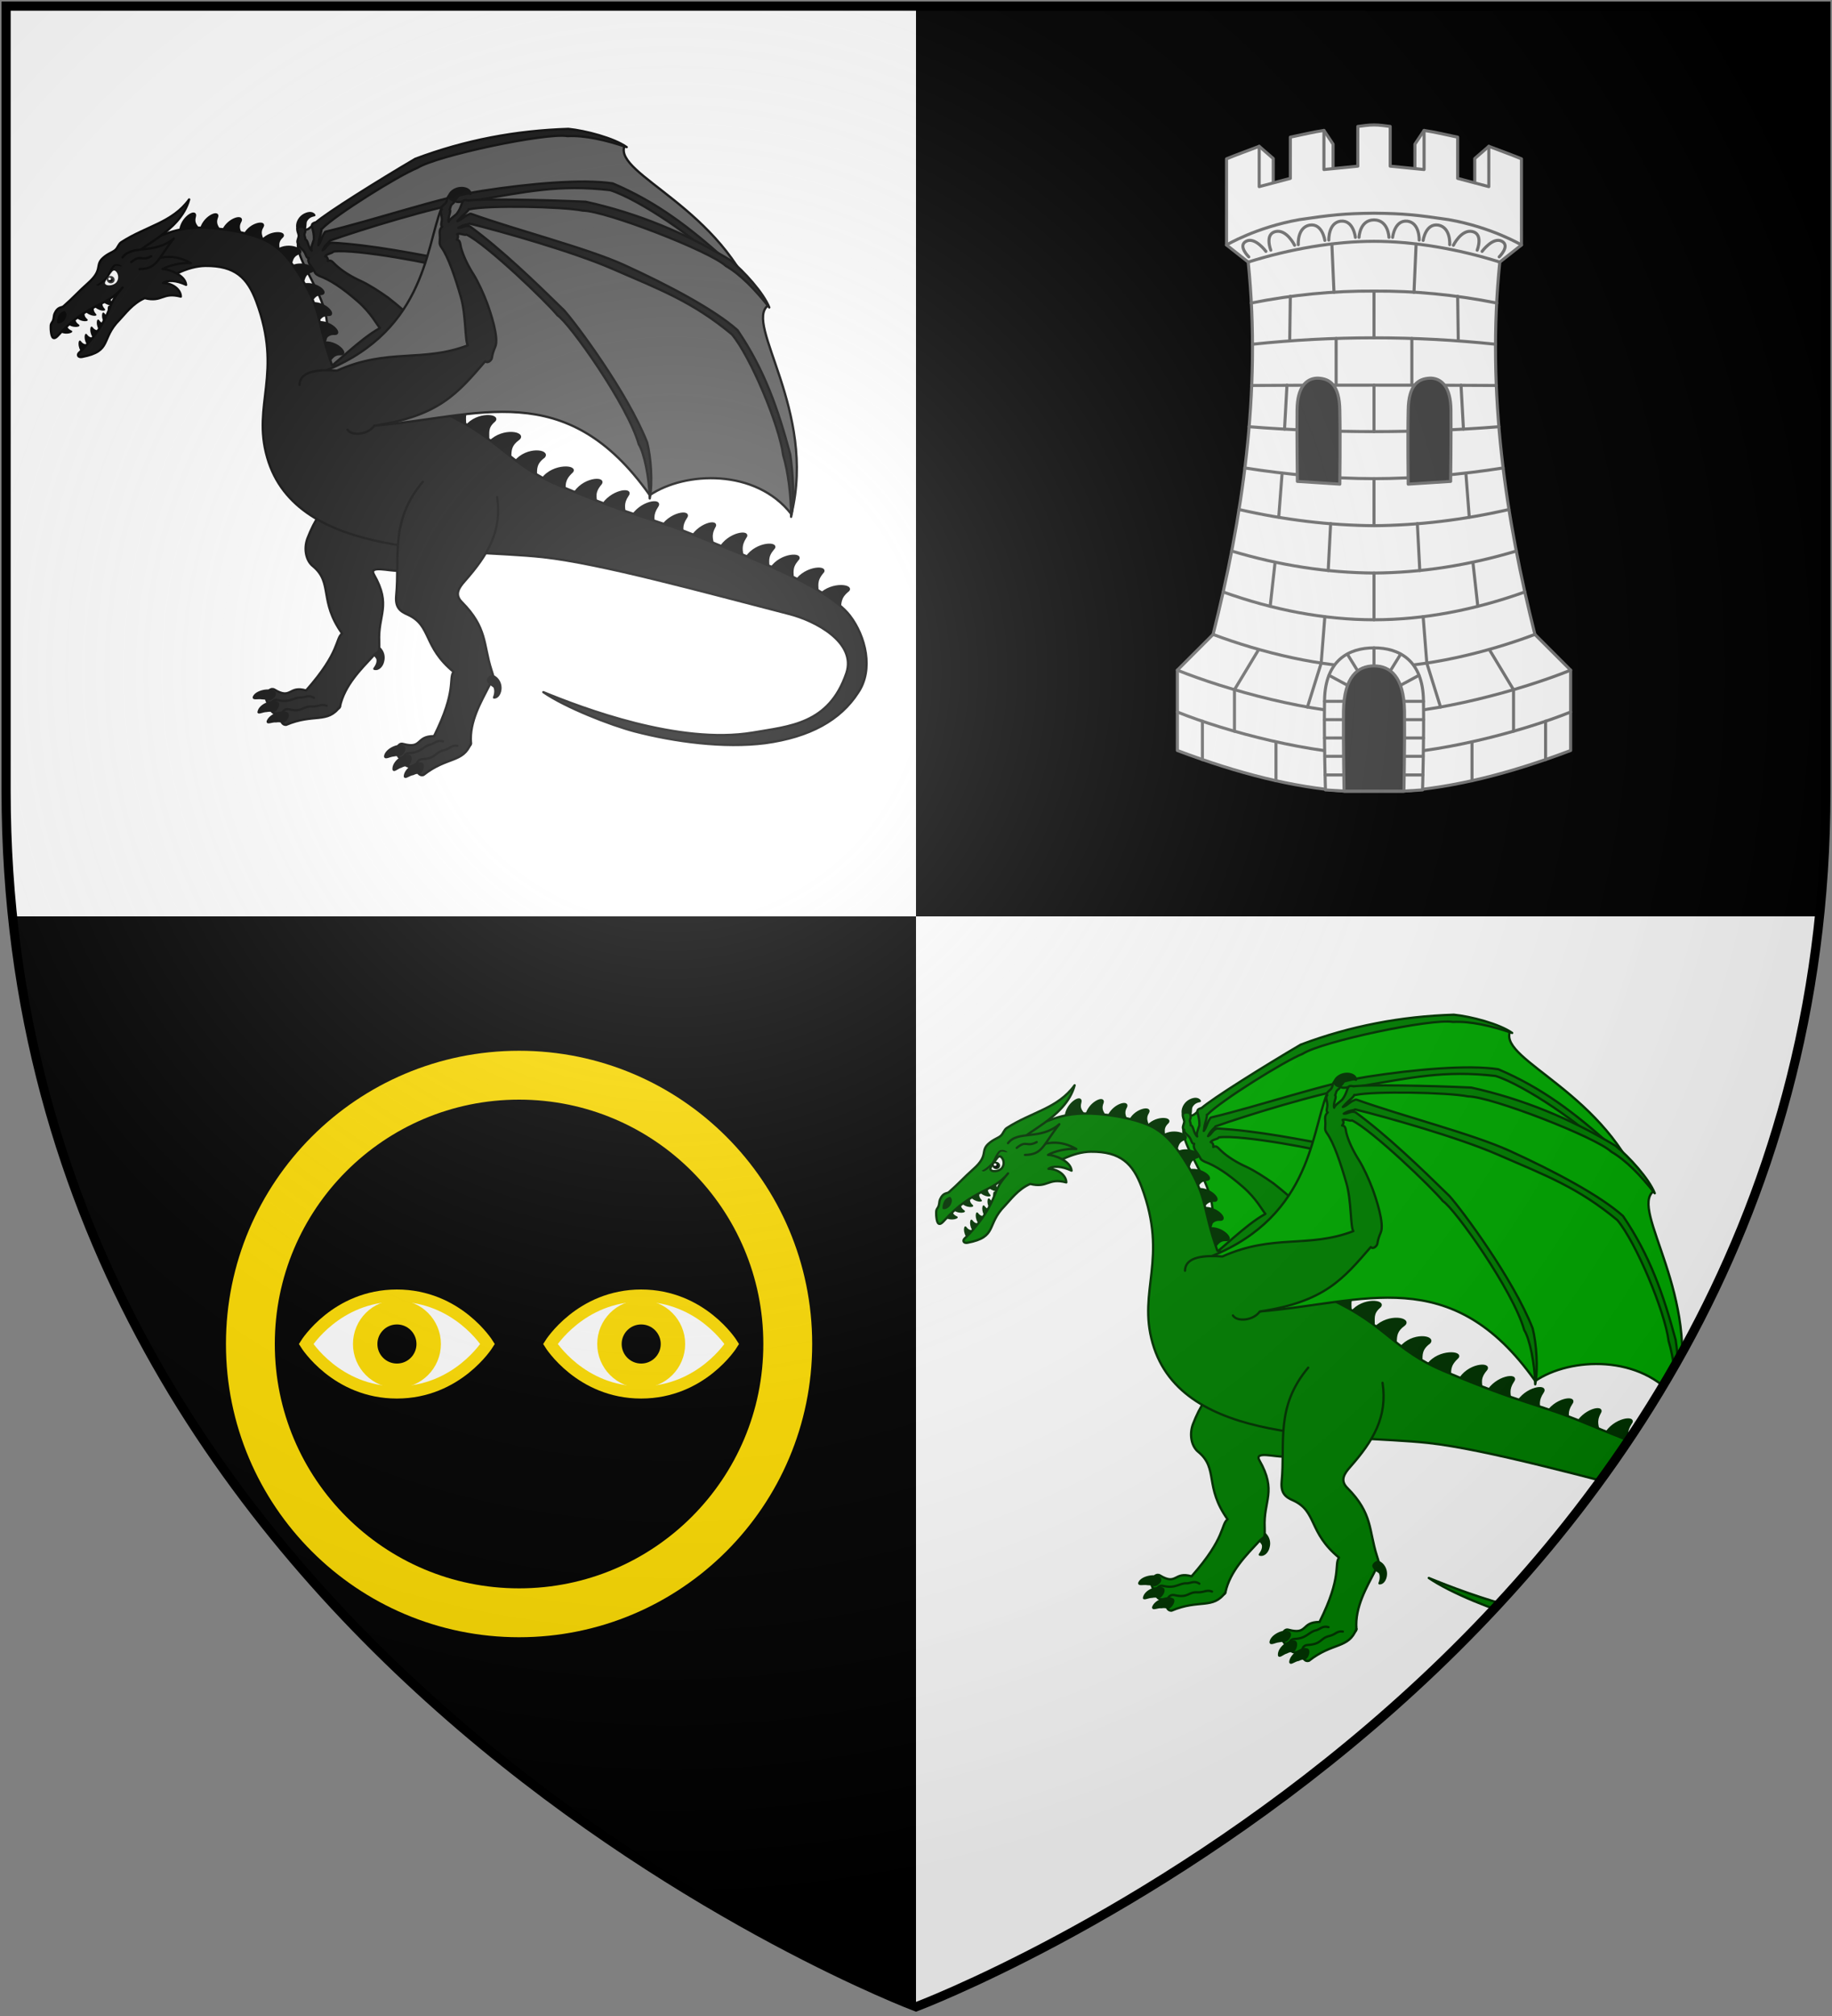 <?xml version="1.0" encoding="UTF-8"?>
<svg xmlns="http://www.w3.org/2000/svg" xmlns:xlink="http://www.w3.org/1999/xlink" width="600" height="660">
<rect width="100%" height="100%" fill="#808080" stroke="none"/>
<defs>
  <radialGradient id="rg" gradientUnits="userSpaceOnUse" cx="220" cy="220" r="405">
    <stop style="stop-color:#ffffff;stop-opacity:.3" offset="0"/>
    <stop style="stop-color:#ffffff;stop-opacity:.2" offset=".2"/>
    <stop style="stop-color:#666666;stop-opacity:.1" offset=".6"/>
    <stop style="stop-color:#000000;stop-opacity:.13" offset="1"/>
  </radialGradient>
  <clipPath id="clip-shield">
    <path id="shield" d="m2,2v257c0,286 298,398 298,398c0,0 298-112 298-398V2z"/>
  </clipPath>
  <g id="greendragon" style="stroke:#003300;stroke-width:1.5;stroke-linecap:round;stroke-linejoin:round;" transform="scale(0.5)translate(-300,-300)">
    <g>
      <path style="fill:#003300;" d="m 185.9,120.9 c -1.4,-2.2 -4.8,-1.5 -7.4,0.2 -2.6,1.8 -4.3,5.1 -3.7,8.2 0.3,1.6 3.1,2.2 4.3,1 1.4,-1.2 0.5,-4.1 1.4,-5.8 1.1,-1.9 2.6,-3.1 5.4,-3.6 z" />
      <path style="fill:#00aa00;" d="m 191.3,254.8 c 85.5,-32.4 111.7,-68.1 200.6,-32.7 10.8,-25.7 48.7,-52.7 84.6,-40.3 -23.1,-65.9 -94.3,-87.29 -87.5,-106.12 l -13.3,-4.98 -22.6,-4.18 -37.6,3.14 -61.8,16.44 -35.9,21.1 -30.7,18.3 c -2.6,1.8 -4.9,5.4 -7.2,4.8 l -2.5,7.5 -2.3,1.5 c -1.2,19.3 45.9,59.8 -3.1,84.7 z" />
      <path style="fill:#008000;" d="m 209.6,263.6 c 22.2,-17.2 25.9,-33 47,-54.1 3.7,3.5 3.1,-1.1 2,-6.5 -0.6,-3.1 -1.7,-6.4 -3.5,-9 -3.7,-5.1 -15.9,-15.3 -21,-19.2 -5.5,-3.9 -12.3,-8.3 -17.7,-10.8 -6.3,-2.8 -12.5,-6.7 -16.5,-10.5 -1.7,-1.4 -2.9,-3.8 -5.2,-2.5 0.3,-1 -0.2,-2.9 -1.7,-3.2 1.2,-1.8 4.6,-1.8 5.4,-3.1 14.9,-1.9 67.9,8.2 78.7,11.7 9.1,-0.1 70.9,24.1 90.9,41.7 5.7,2.6 17.3,14.5 25.3,25.8 -4,-9.7 -14.2,-23.1 -21.6,-29.8 -28.5,-20.4 -81.2,-39.7 -92.9,-42.8 -26.2,-5.2 -56.1,-11 -81.5,-12.4 -0.3,0.1 -0.6,0.2 -0.6,0.2 -2.5,1 -3.1,3.6 -5.4,4.8 1.2,-2.5 2,-3.4 4.3,-5.6 0.3,-0.2 0.3,-0.5 0.6,-0.8 19.9,-7 66.6,-21.6 94.3,-26.2 33.6,-5.6 55.5,-10.7 89.1,-6.8 18.3,5.6 58.7,32.9 71.6,47.9 8.2,7.2 18.5,19.2 26.2,31 -3.5,-9.9 -15.4,-25.6 -22.8,-34 -23.1,-20.6 -44.5,-37.1 -73.2,-49.3 -19.7,-3.01 -54.2,0 -85.8,4.9 -26.5,4.1 -70.7,19.2 -102,26.6 -0.6,0.1 -0.9,0.5 -1.1,0.9 -2,2.9 -2,5.4 -4,8 0.3,-0.9 0.3,-2.1 0.5,-3.4 0.6,-2.8 1.8,-5.6 1.5,-7.2 0.3,-0.1 0.3,-0.1 0.5,-0.2 8.6,-8.9 49.9,-34.75 62.4,-39.77 12.6,-8.07 84.6,-23.28 98.3,-20.81 11.4,-0.59 25.1,2.57 38.8,7.21 -8.3,-5.95 -27.1,-10.85 -38.2,-11.94 -34.5,1.07 -67.8,7.35 -100.3,19.59 -23.9,14.02 -58.4,35.62 -64.9,41.52 -0.9,0.2 -1.5,0.4 -2.3,1 -1.5,1.4 1.1,4.3 0.8,10.4 -0.5,1.6 -2.3,5.7 -1.4,7.2 -2.6,-2.3 -2.3,-7 -4.3,-7.3 0.3,-0.9 -0.5,-2.2 -0.5,-3 0,-1.5 1.1,-1.6 0.2,-4.3 -0.2,-1.4 -3.4,-1.3 -4.5,-0.6 v 0 h 0.3 c -0.3,0.2 -0.6,0.4 -0.6,0.5 -0.3,1.9 0.6,2.9 0.9,4.8 0,1.7 -1.5,3.8 -0.6,5.1 0.3,0.2 0.3,0.4 0.6,0.4 -0.6,1.8 2.5,3.5 3.4,4.9 1.4,1.8 1.4,4.5 3.1,4.3 -0.6,1.4 0,3 0.6,4.1 1.7,2.3 2.5,3.5 3.7,5.8 0.6,0.9 1.7,1.3 2.5,1.8 7.5,2.8 15.1,7.8 25.1,16.5 9.1,7.9 12.8,15.6 14.8,17.7 -13.6,7.4 -29.3,24.2 -38.7,30.1 -15.7,9.4 0.6,4.8 -8,14.7" />
    </g>
    <g>
      <path style="fill:#003300;" d="m 225.2,417.9 c 2.9,0.8 5.2,-2.3 5.7,-4.9 0.9,-3.1 0,-6.5 -2.5,-8.8 -1.7,-0.6 -3.7,0.8 -4,1.7 0,2.6 2.3,4 2.8,5.4 0.6,2 -0.3,4.3 -2,6.6 z" />
      <path style="fill:#008000;" d="m 239.8,293.6 c -37.4,6.8 -49,14.7 -58.4,38.9 -2.6,7 -0.9,14.8 3.7,18.3 13.1,11 3.7,22.6 19,44 -4.5,3.4 -1.1,11.9 -23.6,37.3 -5.4,5.7 21.4,16.5 22.2,10.5 2.9,-13.9 14.3,-25 21.1,-32.4 4.3,-5.2 4.8,-1.2 4.6,-10 -0.9,-17.7 8.2,-23.7 -3.5,-44.1 -3.4,-6.1 10,-2.1 16,-2.4 29.3,-1.9 31.6,-14.7 34.2,-37.3" />
      <path style="fill:#008000;" d="m 180.5,432.1 c -11.7,-3.4 -9.4,6.3 -20.8,-0.6 -4.8,-2.5 -8.3,9.4 -1.7,9.7 14.8,1.2 20.8,0.9 29.9,1.2" />
      <path style="fill:#008000;" d="m 185.6,436.9 c -3.4,-2.2 -5.7,-0.2 -8.2,-0.2 -4.9,-0.3 -7.4,3.7 -15.4,1.7 -5.4,-1.5 -7.1,9.1 -0.6,8.8 14,0 23.7,0.9 33.1,-0.8" />
      <path style="fill:#008000;" d="m 193.9,442.1 c -3.4,-1.4 -4.9,0.5 -9.1,0.5 -6.9,-0.5 -6,4 -15.7,1.8 -5.7,-1.2 -7.1,10.5 -1.7,10.2 18.2,-7.7 27.1,-0.6 35.3,-12" />
      <path style="fill:#003300;" d="m 146.3,436.4 c -0.6,1.4 2.9,0.3 5.4,0.8 2.9,0 4,0.9 4.9,0.6 2,-0.6 4.5,-3.1 2.8,-4.6 -2.5,-2.2 -11.4,-0.8 -13.1,3.2 z" />
      <path style="fill:#003300;" d="m 149.4,446.1 c -0.5,1.1 2.9,-0.6 5.2,-0.6 3.1,-0.6 4.2,0.3 5.4,-0.3 1.4,-1.1 3.1,-4.3 1.4,-5.1 -3.4,-1.4 -11.1,1.4 -12,6 z" />
      <path style="fill:#003300;" d="m 155.4,452.3 c -0.5,1.5 2.9,-0.3 5.4,0 2.9,-0.5 4.3,0.6 5.2,0 1.7,-1.1 3.4,-4.5 2,-5.1 -3.2,-2 -11.1,0.9 -12.6,5.1 z" />
    </g>
    <g>
      <path style="fill:#003300;" d="m 191.4,204.4 c 9.1,-1.4 16.3,7.3 12.3,7.5 -5.4,-0.3 -6,2.5 -8.6,4.9 z m -4,-13.3 c 9.2,-1.4 16.3,7.3 12.3,7.5 -5.4,-0.3 -6,2.5 -8.6,4.9 z m -4,-12.4 c 9.2,-1.4 16.3,7.3 12.3,7.5 -5.4,-0.3 -6,2.5 -8.5,4.9 z m -85.42,-46.9 c 0.57,-9.4 10.52,-14.6 9.72,-10.5 -1.5,5.2 1.1,6.6 3.1,9.5 z m 13.42,-0.7 c 1.7,-9.2 12.2,-13.2 10.8,-9.2 -2,5 0.6,6.7 2,9.8 z m 39.6,7.2 c 5.4,-7.4 16.5,-6.2 13.9,-3.4 -4,3.7 -2.3,6.2 -2.5,9.7 z m -11.4,-3.2 c 3.1,-8.6 14.2,-10.4 12.5,-7 -2.8,4.6 -0.6,6.5 0,10 z m 22.2,8.6 c 7.7,-5 17.7,0.3 14.2,2 -5.1,1.9 -4.5,4.8 -5.9,8 z m 8.3,11.4 c 7.6,-4.7 17.6,0.9 14.2,2.5 -5.4,1.7 -4.8,4.6 -6.3,7.8 z m 7.6,11.5 c 8.9,-2.6 17.1,5.1 13.2,5.8 -5.5,0.4 -5.7,3.3 -8,6.1 z m -52.1,-34.3 c 2.9,-8.9 13.7,-11.5 12,-7.7 -2.6,4.6 -0.3,6.6 0.5,9.9 z m 49.6,85.4 c 0,0 0.3,0.1 0.3,0.2 -0.3,0 -0.3,0 -0.3,0 0,-0.1 0,-0.2 0,-0.2 z m 256.7,116.4 c 4.8,-11.3 19.4,-14 15.9,-8.9 -3.1,5.8 -1.1,8.7 -0.3,13.4 z m -19.4,-7.5 c 5.7,-11 20.5,-12.5 16.8,-7.7 -3.7,5.6 -2.3,8.6 -1.4,13.3 z m -19.1,-7.4 c 6,-11 20.5,-12.5 17.1,-7.7 -3.7,5.6 -2.6,8.6 -1.7,13.3 z m -123.3,-68.2 c 6.8,-10.2 21.9,-9.5 18.2,-5.1 -5.4,5.1 -3.4,8.4 -3.7,13.1 z m 30.7,18.3 c 9.1,-9.1 23.7,-5.6 18.8,-1.8 -5.1,3.7 -5.4,7 -5.4,11.7 z m -15.6,-10 c 7.6,-9.5 22.5,-7.4 18.5,-3.7 -5.2,4.4 -3.7,7.8 -4,12.4 z m 32.1,23.2 c 8,-9.9 22.8,-7.3 18.9,-3.3 -5.5,4 -5.2,7.9 -5.2,11.9 z m 18,11.1 c 7.4,-10 23.4,-8.2 19.1,-4.5 -5.4,5.1 -4.6,8.4 -4.6,13.1 z m 38.7,18.3 c 6,-10.9 20.8,-12.4 17.1,-7.6 -3.7,5.6 -2.2,8.5 -1.7,13.3 z m -18.5,-7.7 c 6,-11.3 21.1,-11.7 18,-7.5 -4.9,5.7 -3.4,8.7 -2.9,13.5 z m -115.1,-33.1 c 0,0 -0.3,0.2 -0.3,0.3 v -0.1 c 0,-0.1 0.3,-0.2 0.3,-0.2 z m 276.4,98.6 c 8.5,-8.9 23.3,-6 18.2,-2.6 -5.1,4.3 -4.5,7.7 -5.1,12.6 z m -15.7,-8.9 c 6.8,-10.2 21.9,-9.9 17.4,-5.7 -4.3,5.2 -3.1,8.3 -2.9,13.1 z m -16.2,-8.5 c 6.8,-10.3 21.9,-9.8 17.3,-5.6 -4.2,5 -3.1,8.1 -2.8,13 z m -16,-7.3 c 6.9,-10.2 22,-9.7 17.4,-5.5 -4.3,5.1 -3.1,8.2 -2.9,13.1 z m -17.6,-5.5 c 5.9,-10.9 20.8,-12.2 16.8,-7.5 -3.5,5.5 -2.3,8.6 -1.5,13.4 z" />
      <path style="fill:#008000;" d="m 81.17,169.8 c 7.69,-8.5 21.93,-15.6 33.33,-15.7 19.7,-0.2 27.6,8 33.3,23.1 17.7,47.4 -2.8,67.5 7.2,102.3 19.3,67.6 124.2,59.2 180.6,65.3 37.9,4.2 104.5,22.6 161.2,37.2 17.7,4.5 44.2,18.8 37.6,38.7 -11.4,33.6 -37.3,34.8 -61.5,39 -48.1,8 -111.1,-15.9 -137,-26.5 14.5,10 43.6,21.4 59.8,25.7 26.2,6.8 58.4,11.1 85.5,7.7 29.3,-4 49.3,-15.1 60.9,-33.1 10.3,-15.1 4.9,-37 -5.4,-50.4 -15.9,-20.6 -74.1,-41.1 -98.3,-51.3 -30.2,-12.6 -41,-12.3 -92.6,-34.1 -33.3,-14 -37.6,-30.1 -74.3,-47 -25.7,-12 -44.5,-24.5 -74.1,-31.8 -10,-28.2 -6,-33.5 -19.9,-56.7 -5.7,-9.2 -12.6,-19.6 -24,-25 -12.2,-5.6 -31.6,-8.4 -44.1,-8.1 -22.53,0.7 -25.38,9.4 -47.61,10.7 l -7.97,17.8" />
    </g>
    <g>
      <path style="fill:#00aa00;" d="m 225.2,258.7 c 67.8,-5.5 125.1,-32.7 180.4,45.5 23,-15.6 69.5,-17.6 92.8,12.5 16.6,-67.9 -31.3,-124.7 -15.3,-136.7 l -8.6,-11.5 -16.5,-15.8 -33.3,-18 -60.7,-19.9 -41.6,-1.9 -35.9,-1.6 c -3.2,0.2 -6.9,2 -8.6,0.1 l -6.2,5 -2.6,0.1 c -10.5,26.4 -10.8,83.6 -82.6,108.7" />
      <path style="fill:#008000;" d="m 207.6,261.3 c 2.5,4.3 13.4,3.5 17.6,-2.6 42.5,-6.3 54.7,-21.4 72.7,-42.2 1.7,1.9 4.3,-1.1 4.3,-2.2 0.5,-3 1.1,-4.6 2.2,-7.2 2.6,-5.8 -3.1,-22.6 -5.4,-28.8 -2.3,-6.1 -5.7,-13.6 -8.8,-18.6 -3.7,-5.8 -6.9,-12.4 -8.3,-17.9 -0.5,-2 -0.3,-4.7 -2.8,-4.9 0.8,-0.6 1.4,-2.4 0.3,-3.6 2,-0.9 4.8,1 6.2,0.3 13.4,6.6 52.4,44 59.6,52.9 7.7,4.8 46.1,58.9 53.2,84.4 3.5,5.4 6.9,21.8 7.2,35.5 2,-10.2 0.8,-27 -1.7,-36.7 -12.9,-32.7 -46.5,-77.7 -54.5,-86.6 -19,-18.6 -41,-39.8 -61.5,-54.8 -0.3,-0.2 -0.6,-0.2 -0.6,-0.2 -2.8,-0.7 -4.5,1.3 -7.1,1.1 2.3,-1.5 3.4,-1.8 6.6,-2.4 0.3,-0.1 0.5,-0.2 0.8,-0.4 20.5,5 67.8,18.4 93.5,29.6 31,13.5 52.4,21.4 78.3,42.9 12.3,14.7 31.1,59.6 33.6,79.2 3.2,10.6 5.2,26.2 5.2,40.3 2.5,-10.2 1.1,-29.8 -0.6,-41 -8,-29.7 -16.8,-55.2 -34.5,-81.2 -14.8,-13.3 -45.3,-29.5 -74.3,-42.7 -24.5,-11.1 -69.8,-22.6 -100,-33.4 -0.6,-0.2 -1.2,-0.1 -1.5,0.2 -3.4,1.2 -4.5,3.4 -7.7,4.5 0.6,-0.8 1.5,-1.6 2.3,-2.5 2,-2.1 4.6,-3.8 5.2,-5.4 0.2,0.1 0.2,0.1 0.5,0.1 12,-2.7 60.7,-1.8 74.1,0.9 14.8,0 83.5,26.6 93.7,36.2 9.7,5.6 19.4,15.7 28.5,27.2 -3.7,-9.5 -16.8,-23.9 -25.6,-31 -29.4,-17.8 -60.7,-30.7 -94.6,-38.2 -27.6,-1.3 -68.4,-2 -77.2,-0.8 -0.9,-0.2 -1.4,-0.4 -2.3,-0.2 -2,0.4 -1.4,4.2 -5.1,9 -1.2,1.2 -4.9,3.6 -5.2,5.2 -0.8,-3.3 2,-7 0.6,-8.2 0.6,-0.8 0.6,-2.3 1.2,-2.9 0.8,-1.3 1.7,-0.8 2.5,-3.5 0.6,-1.3 -2.3,-3 -3.4,-2.9 v 0 0 c -0.3,0 -0.6,0.1 -0.6,0.2 -1.4,1.3 -1.1,2.8 -2,4.5 -0.8,1.4 -3.1,2.4 -3.1,4 0,0.2 0,0.4 0.3,0.6 -1.4,1.2 0,4.3 0,5.9 0.3,2.3 -1.2,4.6 0.3,5.4 -1.2,0.9 -1.7,2.4 -1.7,3.7 0.2,2.9 0.2,4.3 0,6.9 0,1.1 0.5,2 1.1,2.9 4.6,6.3 9.1,19.9 12.8,32.7 3.4,11.6 2.6,29.2 4.6,31.5 -29.9,11.4 -52.2,1.6 -85.8,16.6 -10.5,-0.7 -24.2,-0.5 -24.5,9.3" />
      <path style="fill:#003300;" d="m 288.2,107 c 0,-2.7 -3.4,-4.1 -6.3,-3.9 -3.1,0.1 -6.5,1.9 -7.7,4.8 -0.5,1.6 1.5,3.5 3.2,3.3 1.7,-0.3 2.5,-3.3 4.2,-4.2 2,-0.9 3.7,-1.3 6.6,0 z" />
    </g>
    <g>
      <path style="fill:#008000;" d="m 256.9,295.5 c -21.7,25.9 -14.9,49 -17.4,74.8 -0.6,7.4 2.5,10 7.7,12.2 15.6,7.2 9.7,20.8 29.9,37.4 -3.4,4.5 2.3,11.9 -12.8,42.1 -3.7,7.1 24.7,10.6 24.2,4.6 -1.2,-14.3 7.1,-27.9 11.7,-37.1 2.8,-5.9 4.5,-2.2 1.7,-10.8 -5.4,-16.8 -2.6,-27.6 -19.4,-44.5 -4.9,-4.9 -2,-9.3 2,-13.8 14.8,-16.8 24.5,-32.5 21.1,-55" />
      <path style="fill:#008000;" d="m 264.3,462 c -12.3,0 -7.4,8.6 -20.3,5.1 -5.4,-1.4 -5.7,11.2 0.9,9.7 14.5,-2.8 20.2,-4.5 29,-6.8" />
      <path style="fill:#008000;" d="m 270.2,465.4 c -3.7,-1.1 -5.4,1.2 -7.9,2 -4.9,0.9 -6.3,5.4 -14.3,5.7 -5.7,0 -4.5,10.6 1.7,8.6 13.4,-3.7 23.1,-5.4 31.7,-9.4" />
      <path style="fill:#008000;" d="m 279.6,468.3 c -3.7,-0.6 -4.5,1.7 -8.5,2.8 -6.8,1.5 -4.8,5.4 -14.8,6 -5.7,0.3 -4,12 1.1,10.3 15.7,-12.3 25.9,-7.7 31.1,-20.8" />
      <path style="fill:#003300;" d="m 232.3,475.1 c -0.2,1.7 2.9,-0.3 5.5,-0.5 2.8,-0.6 4,0 4.8,-0.6 1.7,-1.2 3.4,-4.3 1.4,-5.1 -3.1,-1.8 -11.1,2 -11.7,6.2 z" />
      <path style="fill:#003300;" d="m 303.6,436.7 c 2.8,0 4.2,-3.5 4.2,-6.3 0,-3.1 -1.7,-6.3 -4.8,-7.7 -1.7,-0.3 -3.4,1.7 -3.4,2.6 0.6,2.5 3.4,3.4 4.3,4.5 0.8,1.7 0.8,4.3 -0.3,6.9 z" />
      <path style="fill:#003300;" d="m 237.8,483.7 c 0,1.4 2.8,-1.2 4.8,-1.7 2.9,-1.5 4.3,-0.9 5.1,-1.7 1.2,-1.5 2,-5.2 0,-5.5 -3.7,-0.5 -10.2,4.3 -9.9,8.9 z" />
      <path style="fill:#003300;" d="m 245.2,488.2 c 0,1.5 2.8,-1.1 5.4,-1.4 2.5,-1.4 4.3,-0.6 4.8,-1.4 1.5,-1.4 2.3,-5.1 0.6,-5.4 -3.4,-1.2 -10.5,3.7 -10.8,8.2 z" />
    </g>
    <g>
      <path style="fill:#003300;stroke:none;" d="m 52.86,188.1 c -3.42,-3.6 -2.56,-9.4 -0.85,-7.6 1.71,2.4 3.13,2 5.13,2.4 z m -3.7,4.5 c -3.42,-3.7 -2.57,-9.5 -0.86,-7.6 1.71,2.4 3.14,2 5.13,2.4 z m -3.42,4.6 c -3.42,-3.7 -2.56,-9.5 -0.85,-7.6 1.7,2.4 3.13,2 5.12,2.4 z m -4.27,4.6 c -3.42,-3.7 -2.57,-9.5 -0.86,-7.6 1.71,2.3 3.14,2 5.13,2.3 z m -3.71,4.8 c -3.42,-3.7 -2.56,-9.5 -0.85,-7.7 1.71,2.4 3.13,2 5.13,2.4 z m -3.99,4.4 c -3.41,-3.7 -2.56,-9.5 -0.85,-7.7 1.71,2.4 3.13,2 5.13,2.4 z m 12.82,-34.4 c 3.14,4.1 9.12,4.1 7.41,2.2 -1.99,-2.2 -1.42,-3.3 -1.42,-5.4 z m -5.41,3.4 c 3.14,4.1 9.12,4.1 7.41,2.2 -2,-2.2 -1.43,-3.3 -1.43,-5.4 z m -5.7,3.5 c 3.14,4 9.12,3.9 7.41,2.1 -1.99,-2.2 -1.42,-3.4 -1.42,-5.4 z m -5.98,4 c 3.42,3.8 9.4,3.2 7.69,1.5 -2.28,-2 -1.71,-3.2 -1.99,-5.2 z m -5.7,4.3 c 3.71,3.5 9.69,2.3 7.98,0.8 -2.56,-1.8 -2.28,-3 -2.56,-5 z m -4.84,5.4 c 4.27,2.7 9.97,0.5 7.98,-0.7 -2.85,-1.3 -2.85,-2.5 -3.42,-4.5 z" />
      <path style="fill:#008000;" d="m 67.96,148.5 c 0,-6.2 30.2,-15.9 35.94,-37.9 -11.15,15.3 -27.96,17.3 -44.48,28 -1.71,1.1 -2.28,3.6 -3.71,4.9 -1.71,1.7 -4.84,2.3 -8.26,5.4 -5.41,4.9 0.28,7.5 -9.69,16.4 -6.55,5.8 -9.68,9.6 -16.24,15.3 -1.14,1 -3.7,0.1 -5.69,4.6 -0.86,1.8 -0.29,3.8 -1.71,5.8 -1.14,1.6 -0.86,2.4 -0.86,4.8 0.29,3.4 0.86,8.2 4.84,3.8 19.38,-21.6 31.91,-18.5 42.17,-31.3 -9.69,11.2 -6.55,12.2 -13.68,24.3 -3.98,7 -11.11,15 -14.81,18.4 -1.42,1.4 -0.57,3.2 1.99,2.7 19.95,-3.8 11.97,-11.7 24.51,-24.3 3.41,-3.5 8.54,-10.8 16.52,-14.2 11.68,2.9 11.4,-4.2 23.65,-1 0,-4.4 -5.13,-8.8 -11.68,-8.9 2.84,-2.1 8.83,-1.8 15.13,1.2 -0.6,-6.6 -11.72,-10.4 -15.42,-10.3 3.7,-2.3 12.25,-4.4 18.52,-3.9 -10.83,-6.2 -19.09,-4.1 -25.93,-1.9" />
      <path style="fill:#003300;" d="m 22.09,184.4 c 1.14,1.3 0.57,2.8 0,4 -0.57,1.3 -2.56,2.8 -3.99,2.6 0,-1.4 0.29,-2.7 0.86,-3.9 0.57,-1.1 1.14,-2 3.13,-2.7 z" />
      <g>
        <path style="fill:#003300;stroke:none;" d="m 45.17,166.7 c -1.14,0.6 -1.42,0.2 -1.42,0.2 l -0.86,-0.4 0.86,-0.4 v 0 0 c 0,0 2.84,-1.4 5.98,-5 1.14,-1.6 1.99,-4.3 3.42,-6.2 0.57,-0.9 1.42,-1.9 2.56,-1.9 1.43,-0.3 2.57,0.1 4.28,1.2 -0.86,0.6 -2.28,-0.3 -3.99,-0.2 -0.57,0.1 -1.14,0.7 -1.71,1.5 -1.14,1.8 -2.28,4.4 -3.71,6.3 -2.85,3.4 -4.27,4.4 -5.41,4.9 z" />
        <path style="fill:#ffffff;" d="m 49.44,166.4 c 1.43,1 5.7,0.4 7.13,-2 1.71,-2.6 0.57,-6.1 -1.14,-7.1 -1.43,-0.9 -2.57,1.3 -4.28,3.8 -1.71,2.5 -3.42,4.3 -1.71,5.3 z" />
        <path style="fill:#002200;stroke:none;" d="m 50.87,164.9 a 2.57,2.352 18.71 0 0 3.7,-0.3 2.57,2.352 18.71 0 0 -0.57,-3.4 2.57,2.352 18.71 0 0 -3.42,0.3 2.57,2.352 18.71 0 0 0.29,3.4 z" />
        <path style="fill:#000000;stroke:none;" d="m 51.44,162.6 c 0.57,-0.4 1.42,-0.7 1.71,-0.2 0.85,0.4 0.85,1.1 0.28,1.7 -0.28,0.5 -1.14,0.6 -1.71,0.2 -0.57,-0.5 -0.57,-1.2 -0.28,-1.7 z" />
        <path style="fill:#ffffff;stroke:none;" d="m 51.15,162 c 0.29,-0.3 0.86,-0.4 1.14,-0.1 0.57,0.3 0.57,0.9 0.29,1.2 -0.29,0.3 -0.86,0.4 -1.43,0.1 -0.28,-0.4 -0.28,-0.9 0,-1.2 z" />
      </g>
      <path style="fill:#008000;" d="m 60.27,148.5 c 6.55,-8.6 21.08,-1.7 33.62,-12.4 -10.83,13.7 -10.83,19.9 -22.51,20.1" />
      <path style="fill:none;" d="m 65.97,151.6 c 6.55,-5.4 6.27,-0.2 13.1,-3.8" />
    </g>
  </g>
  <g id="blackdragon" style="stroke:#000000;stroke-width:1.5;stroke-linecap:round;stroke-linejoin:round;" transform="scale(0.5)translate(-300,-300)">
    <g>
      <path style="fill:#000000;" d="m 185.9,120.9 c -1.4,-2.2 -4.8,-1.5 -7.4,0.2 -2.6,1.8 -4.3,5.1 -3.7,8.2 0.3,1.6 3.1,2.2 4.3,1 1.4,-1.2 0.5,-4.1 1.4,-5.8 1.1,-1.9 2.6,-3.1 5.4,-3.6 z" />
      <path style="fill:#555555;" d="m 191.3,254.8 c 85.5,-32.4 111.7,-68.1 200.6,-32.7 10.8,-25.7 48.7,-52.7 84.6,-40.3 -23.1,-65.9 -94.3,-87.29 -87.5,-106.12 l -13.3,-4.98 -22.6,-4.18 -37.6,3.14 -61.8,16.44 -35.9,21.1 -30.7,18.3 c -2.6,1.8 -4.9,5.4 -7.2,4.8 l -2.5,7.5 -2.3,1.5 c -1.2,19.3 45.9,59.8 -3.1,84.7 z" />
      <path style="fill:#0d0d0d;" d="m 209.6,263.6 c 22.2,-17.2 25.9,-33 47,-54.1 3.7,3.5 3.1,-1.1 2,-6.5 -0.6,-3.1 -1.7,-6.4 -3.5,-9 -3.7,-5.1 -15.9,-15.3 -21,-19.2 -5.5,-3.9 -12.3,-8.3 -17.7,-10.8 -6.3,-2.8 -12.5,-6.7 -16.5,-10.5 -1.7,-1.4 -2.9,-3.8 -5.2,-2.5 0.3,-1 -0.2,-2.9 -1.7,-3.2 1.2,-1.8 4.6,-1.8 5.4,-3.1 14.9,-1.9 67.9,8.2 78.7,11.7 9.1,-0.1 70.9,24.1 90.9,41.7 5.7,2.6 17.3,14.5 25.3,25.8 -4,-9.7 -14.2,-23.1 -21.6,-29.8 -28.5,-20.4 -81.2,-39.7 -92.9,-42.8 -26.2,-5.2 -56.1,-11 -81.5,-12.4 -0.3,0.1 -0.6,0.2 -0.6,0.2 -2.5,1 -3.1,3.6 -5.4,4.8 1.2,-2.5 2,-3.4 4.3,-5.6 0.3,-0.2 0.3,-0.5 0.6,-0.8 19.9,-7 66.6,-21.6 94.3,-26.2 33.6,-5.6 55.5,-10.7 89.1,-6.8 18.3,5.6 58.7,32.9 71.6,47.9 8.2,7.2 18.5,19.2 26.2,31 -3.5,-9.9 -15.4,-25.6 -22.8,-34 -23.1,-20.6 -44.5,-37.1 -73.2,-49.3 -19.7,-3.01 -54.2,0 -85.8,4.9 -26.5,4.1 -70.7,19.2 -102,26.6 -0.6,0.1 -0.9,0.5 -1.1,0.9 -2,2.9 -2,5.4 -4,8 0.3,-0.9 0.3,-2.1 0.5,-3.4 0.6,-2.8 1.8,-5.6 1.5,-7.2 0.3,-0.1 0.3,-0.1 0.5,-0.2 8.6,-8.9 49.9,-34.75 62.4,-39.77 12.6,-8.07 84.6,-23.28 98.3,-20.81 11.4,-0.59 25.1,2.57 38.8,7.21 -8.3,-5.95 -27.1,-10.85 -38.2,-11.94 -34.5,1.07 -67.8,7.35 -100.3,19.59 -23.9,14.02 -58.4,35.62 -64.9,41.52 -0.9,0.2 -1.5,0.4 -2.3,1 -1.5,1.4 1.1,4.3 0.8,10.4 -0.5,1.6 -2.3,5.7 -1.4,7.2 -2.6,-2.3 -2.3,-7 -4.3,-7.3 0.3,-0.9 -0.5,-2.2 -0.5,-3 0,-1.5 1.1,-1.6 0.2,-4.3 -0.2,-1.4 -3.4,-1.3 -4.5,-0.6 v 0 h 0.3 c -0.3,0.2 -0.6,0.4 -0.6,0.5 -0.3,1.9 0.6,2.9 0.9,4.8 0,1.7 -1.5,3.8 -0.6,5.1 0.3,0.2 0.3,0.4 0.6,0.4 -0.6,1.8 2.5,3.5 3.4,4.9 1.4,1.8 1.4,4.5 3.1,4.3 -0.6,1.4 0,3 0.6,4.1 1.7,2.3 2.5,3.5 3.7,5.8 0.6,0.9 1.7,1.3 2.5,1.8 7.5,2.8 15.1,7.8 25.1,16.5 9.1,7.9 12.8,15.6 14.8,17.7 -13.6,7.4 -29.3,24.2 -38.7,30.1 -15.7,9.4 0.6,4.8 -8,14.7" />
    </g>
    <g>
      <path style="fill:#000000;" d="m 225.2,417.9 c 2.9,0.8 5.2,-2.3 5.7,-4.9 0.9,-3.1 0,-6.5 -2.5,-8.8 -1.7,-0.6 -3.7,0.8 -4,1.7 0,2.6 2.3,4 2.8,5.4 0.6,2 -0.3,4.3 -2,6.6 z" />
      <path style="fill:#0d0d0d;" d="m 239.8,293.6 c -37.4,6.8 -49,14.7 -58.4,38.9 -2.6,7 -0.9,14.8 3.7,18.3 13.1,11 3.7,22.6 19,44 -4.5,3.4 -1.1,11.9 -23.6,37.3 -5.4,5.7 21.4,16.5 22.2,10.5 2.9,-13.9 14.3,-25 21.1,-32.4 4.3,-5.2 4.8,-1.2 4.6,-10 -0.9,-17.7 8.2,-23.7 -3.5,-44.1 -3.4,-6.1 10,-2.1 16,-2.4 29.3,-1.9 31.6,-14.7 34.2,-37.3" />
      <path style="fill:#0d0d0d;" d="m 180.5,432.1 c -11.7,-3.4 -9.4,6.3 -20.8,-0.6 -4.8,-2.5 -8.3,9.4 -1.7,9.7 14.8,1.2 20.8,0.9 29.9,1.2" />
      <path style="fill:#0d0d0d;" d="m 185.6,436.9 c -3.4,-2.2 -5.7,-0.2 -8.2,-0.2 -4.9,-0.3 -7.4,3.7 -15.4,1.7 -5.4,-1.5 -7.1,9.1 -0.6,8.8 14,0 23.7,0.9 33.1,-0.8" />
      <path style="fill:#0d0d0d;" d="m 193.9,442.1 c -3.4,-1.4 -4.9,0.5 -9.1,0.5 -6.9,-0.5 -6,4 -15.7,1.8 -5.7,-1.2 -7.1,10.5 -1.7,10.2 18.2,-7.7 27.1,-0.6 35.3,-12" />
      <path style="fill:#000000;" d="m 146.3,436.4 c -0.6,1.4 2.9,0.3 5.4,0.8 2.9,0 4,0.9 4.9,0.6 2,-0.6 4.5,-3.1 2.8,-4.6 -2.5,-2.2 -11.4,-0.8 -13.1,3.2 z" />
      <path style="fill:#000000;" d="m 149.4,446.1 c -0.5,1.1 2.9,-0.6 5.2,-0.6 3.1,-0.6 4.2,0.3 5.4,-0.3 1.4,-1.1 3.1,-4.3 1.4,-5.1 -3.4,-1.4 -11.1,1.4 -12,6 z" />
      <path style="fill:#000000;" d="m 155.4,452.3 c -0.5,1.5 2.9,-0.3 5.4,0 2.9,-0.5 4.3,0.6 5.2,0 1.7,-1.1 3.4,-4.5 2,-5.1 -3.2,-2 -11.1,0.9 -12.6,5.1 z" />
    </g>
    <g>
      <path style="fill:#000000;" d="m 191.4,204.4 c 9.1,-1.4 16.3,7.3 12.3,7.5 -5.4,-0.3 -6,2.5 -8.6,4.9 z m -4,-13.3 c 9.2,-1.4 16.3,7.3 12.3,7.5 -5.4,-0.3 -6,2.5 -8.6,4.9 z m -4,-12.4 c 9.2,-1.4 16.3,7.3 12.3,7.5 -5.4,-0.3 -6,2.5 -8.5,4.9 z m -85.42,-46.9 c 0.57,-9.4 10.52,-14.6 9.72,-10.5 -1.5,5.2 1.1,6.6 3.1,9.5 z m 13.42,-0.7 c 1.7,-9.2 12.2,-13.2 10.8,-9.2 -2,5 0.6,6.7 2,9.8 z m 39.6,7.2 c 5.4,-7.4 16.5,-6.2 13.9,-3.4 -4,3.7 -2.3,6.2 -2.5,9.7 z m -11.4,-3.2 c 3.1,-8.6 14.2,-10.4 12.5,-7 -2.8,4.6 -0.6,6.5 0,10 z m 22.2,8.6 c 7.7,-5 17.7,0.3 14.2,2 -5.1,1.9 -4.5,4.8 -5.9,8 z m 8.3,11.4 c 7.6,-4.7 17.6,0.9 14.2,2.5 -5.4,1.7 -4.8,4.6 -6.3,7.8 z m 7.6,11.5 c 8.9,-2.6 17.1,5.1 13.2,5.8 -5.5,0.4 -5.7,3.3 -8,6.1 z m -52.1,-34.3 c 2.9,-8.9 13.7,-11.5 12,-7.7 -2.6,4.6 -0.3,6.6 0.5,9.9 z m 49.6,85.4 c 0,0 0.3,0.1 0.3,0.2 -0.3,0 -0.3,0 -0.3,0 0,-0.1 0,-0.2 0,-0.2 z m 256.7,116.4 c 4.8,-11.3 19.4,-14 15.9,-8.9 -3.1,5.8 -1.1,8.7 -0.3,13.4 z m -19.4,-7.5 c 5.7,-11 20.5,-12.5 16.8,-7.7 -3.7,5.6 -2.3,8.6 -1.4,13.3 z m -19.1,-7.4 c 6,-11 20.5,-12.5 17.1,-7.7 -3.7,5.6 -2.6,8.6 -1.7,13.3 z m -123.3,-68.2 c 6.8,-10.2 21.9,-9.5 18.2,-5.1 -5.4,5.1 -3.4,8.4 -3.7,13.1 z m 30.7,18.3 c 9.1,-9.1 23.7,-5.6 18.8,-1.8 -5.1,3.7 -5.4,7 -5.4,11.7 z m -15.6,-10 c 7.6,-9.5 22.5,-7.4 18.5,-3.7 -5.2,4.4 -3.7,7.8 -4,12.4 z m 32.1,23.2 c 8,-9.9 22.8,-7.3 18.9,-3.3 -5.5,4 -5.2,7.9 -5.2,11.9 z m 18,11.1 c 7.4,-10 23.4,-8.2 19.1,-4.5 -5.4,5.1 -4.6,8.4 -4.6,13.1 z m 38.7,18.3 c 6,-10.9 20.8,-12.4 17.1,-7.6 -3.7,5.6 -2.2,8.5 -1.7,13.3 z m -18.5,-7.7 c 6,-11.3 21.1,-11.7 18,-7.5 -4.9,5.7 -3.4,8.7 -2.9,13.5 z m -115.1,-33.1 c 0,0 -0.3,0.2 -0.3,0.3 v -0.1 c 0,-0.1 0.3,-0.2 0.3,-0.2 z m 276.4,98.6 c 8.5,-8.9 23.3,-6 18.2,-2.6 -5.1,4.3 -4.5,7.7 -5.1,12.6 z m -15.7,-8.9 c 6.8,-10.2 21.9,-9.9 17.4,-5.7 -4.3,5.2 -3.1,8.3 -2.9,13.1 z m -16.2,-8.5 c 6.8,-10.3 21.9,-9.8 17.3,-5.6 -4.2,5 -3.1,8.1 -2.8,13 z m -16,-7.3 c 6.9,-10.2 22,-9.7 17.4,-5.5 -4.3,5.1 -3.1,8.2 -2.9,13.1 z m -17.6,-5.5 c 5.9,-10.9 20.8,-12.2 16.8,-7.5 -3.5,5.5 -2.3,8.6 -1.5,13.4 z" />
      <path style="fill:#0d0d0d;" d="m 81.17,169.8 c 7.69,-8.5 21.93,-15.6 33.33,-15.7 19.7,-0.2 27.6,8 33.3,23.1 17.7,47.4 -2.8,67.5 7.2,102.3 19.3,67.6 124.2,59.2 180.6,65.3 37.9,4.2 104.5,22.6 161.2,37.2 17.7,4.5 44.2,18.8 37.6,38.7 -11.4,33.6 -37.3,34.8 -61.5,39 -48.1,8 -111.1,-15.9 -137,-26.5 14.5,10 43.6,21.4 59.8,25.7 26.2,6.8 58.4,11.1 85.5,7.7 29.3,-4 49.3,-15.1 60.9,-33.1 10.3,-15.1 4.9,-37 -5.4,-50.4 -15.9,-20.6 -74.1,-41.1 -98.3,-51.3 -30.2,-12.6 -41,-12.3 -92.6,-34.1 -33.3,-14 -37.6,-30.1 -74.3,-47 -25.7,-12 -44.5,-24.5 -74.1,-31.8 -10,-28.2 -6,-33.5 -19.9,-56.7 -5.7,-9.2 -12.6,-19.6 -24,-25 -12.2,-5.6 -31.6,-8.4 -44.1,-8.1 -22.53,0.7 -25.38,9.4 -47.61,10.7 l -7.97,17.8" />
    </g>
    <g>
      <path style="fill:#555555;" d="m 225.2,258.7 c 67.8,-5.5 125.1,-32.7 180.4,45.5 23,-15.6 69.5,-17.6 92.8,12.5 16.6,-67.9 -31.3,-124.7 -15.3,-136.7 l -8.6,-11.5 -16.5,-15.8 -33.3,-18 -60.7,-19.9 -41.6,-1.9 -35.9,-1.6 c -3.2,0.2 -6.9,2 -8.6,0.1 l -6.2,5 -2.6,0.1 c -10.5,26.4 -10.8,83.6 -82.6,108.7" />
      <path style="fill:#0d0d0d;" d="m 207.6,261.3 c 2.5,4.3 13.4,3.5 17.6,-2.6 42.5,-6.3 54.7,-21.4 72.7,-42.2 1.7,1.9 4.3,-1.1 4.3,-2.2 0.5,-3 1.1,-4.6 2.2,-7.2 2.6,-5.8 -3.1,-22.6 -5.4,-28.8 -2.3,-6.1 -5.7,-13.6 -8.8,-18.6 -3.7,-5.8 -6.9,-12.4 -8.3,-17.9 -0.5,-2 -0.3,-4.7 -2.8,-4.9 0.8,-0.6 1.4,-2.4 0.3,-3.6 2,-0.9 4.8,1 6.2,0.3 13.4,6.6 52.4,44 59.6,52.9 7.7,4.8 46.1,58.9 53.2,84.4 3.5,5.4 6.9,21.8 7.2,35.5 2,-10.2 0.8,-27 -1.7,-36.7 -12.9,-32.7 -46.5,-77.7 -54.5,-86.6 -19,-18.6 -41,-39.8 -61.5,-54.8 -0.3,-0.2 -0.6,-0.2 -0.6,-0.2 -2.8,-0.7 -4.5,1.3 -7.1,1.1 2.3,-1.5 3.4,-1.8 6.6,-2.4 0.3,-0.1 0.5,-0.2 0.8,-0.4 20.5,5 67.8,18.4 93.5,29.6 31,13.5 52.4,21.4 78.3,42.9 12.3,14.7 31.1,59.6 33.6,79.2 3.2,10.6 5.2,26.2 5.2,40.3 2.5,-10.2 1.1,-29.8 -0.6,-41 -8,-29.7 -16.8,-55.2 -34.5,-81.2 -14.8,-13.3 -45.3,-29.5 -74.3,-42.7 -24.5,-11.1 -69.8,-22.6 -100,-33.4 -0.6,-0.2 -1.2,-0.1 -1.5,0.2 -3.4,1.2 -4.5,3.4 -7.7,4.5 0.6,-0.8 1.5,-1.6 2.3,-2.5 2,-2.1 4.6,-3.8 5.2,-5.4 0.2,0.1 0.2,0.1 0.5,0.1 12,-2.7 60.7,-1.8 74.1,0.9 14.8,0 83.5,26.6 93.7,36.2 9.7,5.6 19.4,15.7 28.5,27.2 -3.7,-9.5 -16.8,-23.9 -25.6,-31 -29.4,-17.8 -60.7,-30.7 -94.6,-38.2 -27.6,-1.3 -68.4,-2 -77.2,-0.8 -0.9,-0.2 -1.4,-0.4 -2.3,-0.2 -2,0.4 -1.4,4.2 -5.1,9 -1.2,1.2 -4.9,3.6 -5.2,5.2 -0.8,-3.3 2,-7 0.6,-8.2 0.6,-0.8 0.6,-2.3 1.2,-2.9 0.8,-1.3 1.7,-0.8 2.5,-3.5 0.6,-1.3 -2.3,-3 -3.4,-2.9 v 0 0 c -0.3,0 -0.6,0.1 -0.6,0.2 -1.4,1.3 -1.1,2.8 -2,4.5 -0.8,1.4 -3.1,2.4 -3.1,4 0,0.2 0,0.4 0.3,0.6 -1.4,1.2 0,4.3 0,5.9 0.3,2.3 -1.2,4.6 0.3,5.4 -1.2,0.9 -1.7,2.4 -1.7,3.7 0.2,2.9 0.2,4.3 0,6.9 0,1.1 0.5,2 1.1,2.9 4.6,6.3 9.1,19.9 12.8,32.7 3.4,11.6 2.6,29.2 4.6,31.5 -29.9,11.4 -52.2,1.6 -85.8,16.6 -10.5,-0.7 -24.2,-0.5 -24.5,9.3" />
      <path style="fill:#000000;" d="m 288.2,107 c 0,-2.7 -3.4,-4.1 -6.3,-3.9 -3.1,0.1 -6.5,1.9 -7.7,4.8 -0.5,1.6 1.5,3.5 3.2,3.3 1.7,-0.3 2.5,-3.3 4.2,-4.2 2,-0.9 3.7,-1.3 6.6,0 z" />
    </g>
    <g>
      <path style="fill:#0d0d0d;" d="m 256.9,295.5 c -21.7,25.9 -14.9,49 -17.4,74.8 -0.6,7.4 2.5,10 7.7,12.2 15.6,7.2 9.7,20.8 29.9,37.4 -3.4,4.5 2.3,11.9 -12.8,42.1 -3.7,7.1 24.7,10.6 24.2,4.6 -1.2,-14.3 7.1,-27.9 11.7,-37.1 2.8,-5.9 4.5,-2.2 1.7,-10.8 -5.4,-16.8 -2.6,-27.6 -19.4,-44.5 -4.9,-4.9 -2,-9.3 2,-13.8 14.8,-16.8 24.5,-32.5 21.1,-55" />
      <path style="fill:#0d0d0d;" d="m 264.3,462 c -12.3,0 -7.4,8.6 -20.3,5.1 -5.4,-1.4 -5.7,11.2 0.9,9.7 14.5,-2.8 20.2,-4.5 29,-6.8" />
      <path style="fill:#0d0d0d;" d="m 270.2,465.4 c -3.7,-1.1 -5.4,1.2 -7.9,2 -4.9,0.9 -6.3,5.4 -14.3,5.7 -5.7,0 -4.5,10.6 1.7,8.6 13.4,-3.7 23.1,-5.4 31.7,-9.4" />
      <path style="fill:#0d0d0d;" d="m 279.6,468.3 c -3.7,-0.6 -4.5,1.7 -8.5,2.8 -6.8,1.5 -4.8,5.4 -14.8,6 -5.7,0.3 -4,12 1.1,10.3 15.7,-12.3 25.9,-7.7 31.1,-20.8" />
      <path style="fill:#000000;" d="m 232.3,475.1 c -0.2,1.7 2.9,-0.3 5.5,-0.5 2.8,-0.6 4,0 4.8,-0.6 1.7,-1.2 3.4,-4.3 1.4,-5.1 -3.1,-1.8 -11.1,2 -11.7,6.2 z" />
      <path style="fill:#000000;" d="m 303.6,436.7 c 2.8,0 4.2,-3.5 4.2,-6.3 0,-3.1 -1.7,-6.3 -4.8,-7.7 -1.7,-0.3 -3.4,1.7 -3.4,2.6 0.6,2.5 3.4,3.4 4.3,4.5 0.8,1.7 0.8,4.3 -0.3,6.9 z" />
      <path style="fill:#000000;" d="m 237.8,483.7 c 0,1.4 2.8,-1.2 4.8,-1.7 2.9,-1.5 4.3,-0.9 5.1,-1.7 1.2,-1.5 2,-5.2 0,-5.5 -3.7,-0.5 -10.2,4.3 -9.9,8.9 z" />
      <path style="fill:#000000;" d="m 245.2,488.2 c 0,1.5 2.8,-1.1 5.4,-1.4 2.5,-1.4 4.3,-0.6 4.8,-1.4 1.5,-1.4 2.3,-5.1 0.6,-5.4 -3.4,-1.2 -10.5,3.7 -10.8,8.2 z" />
    </g>
    <g>
      <path style="fill:#000000;stroke:none;" d="m 52.86,188.1 c -3.42,-3.6 -2.56,-9.4 -0.85,-7.6 1.71,2.4 3.13,2 5.13,2.4 z m -3.7,4.5 c -3.42,-3.7 -2.57,-9.5 -0.86,-7.6 1.71,2.4 3.14,2 5.13,2.4 z m -3.42,4.6 c -3.42,-3.7 -2.56,-9.5 -0.85,-7.6 1.7,2.4 3.13,2 5.12,2.4 z m -4.27,4.6 c -3.42,-3.7 -2.57,-9.5 -0.86,-7.6 1.71,2.3 3.14,2 5.13,2.3 z m -3.71,4.8 c -3.42,-3.7 -2.56,-9.5 -0.85,-7.7 1.71,2.4 3.13,2 5.13,2.4 z m -3.99,4.4 c -3.41,-3.7 -2.56,-9.5 -0.85,-7.7 1.71,2.4 3.13,2 5.13,2.4 z m 12.82,-34.4 c 3.14,4.1 9.12,4.1 7.41,2.2 -1.99,-2.2 -1.42,-3.3 -1.42,-5.4 z m -5.41,3.4 c 3.14,4.1 9.12,4.1 7.41,2.2 -2,-2.2 -1.43,-3.3 -1.43,-5.4 z m -5.7,3.5 c 3.14,4 9.12,3.9 7.41,2.1 -1.99,-2.2 -1.42,-3.4 -1.42,-5.4 z m -5.98,4 c 3.42,3.8 9.4,3.2 7.69,1.5 -2.28,-2 -1.71,-3.2 -1.99,-5.2 z m -5.7,4.3 c 3.71,3.5 9.69,2.3 7.98,0.8 -2.56,-1.8 -2.28,-3 -2.56,-5 z m -4.84,5.4 c 4.27,2.7 9.97,0.5 7.98,-0.7 -2.85,-1.3 -2.85,-2.5 -3.42,-4.5 z" />
      <path style="fill:#0d0d0d;" d="m 67.96,148.5 c 0,-6.2 30.2,-15.9 35.94,-37.9 -11.15,15.3 -27.96,17.3 -44.48,28 -1.71,1.1 -2.28,3.6 -3.71,4.9 -1.71,1.7 -4.84,2.3 -8.26,5.4 -5.41,4.9 0.28,7.5 -9.69,16.4 -6.55,5.8 -9.68,9.6 -16.24,15.3 -1.14,1 -3.7,0.1 -5.69,4.6 -0.86,1.8 -0.29,3.8 -1.71,5.8 -1.14,1.6 -0.86,2.4 -0.86,4.8 0.29,3.4 0.86,8.2 4.84,3.8 19.38,-21.6 31.91,-18.5 42.17,-31.3 -9.69,11.2 -6.55,12.2 -13.68,24.3 -3.98,7 -11.11,15 -14.81,18.4 -1.42,1.4 -0.57,3.2 1.99,2.7 19.95,-3.8 11.97,-11.7 24.51,-24.3 3.41,-3.5 8.54,-10.8 16.52,-14.2 11.68,2.9 11.4,-4.2 23.65,-1 0,-4.4 -5.13,-8.8 -11.68,-8.9 2.84,-2.1 8.83,-1.8 15.13,1.2 -0.6,-6.6 -11.72,-10.4 -15.42,-10.3 3.7,-2.3 12.25,-4.4 18.52,-3.9 -10.83,-6.2 -19.09,-4.1 -25.93,-1.9" />
      <path style="fill:#000000;" d="m 22.09,184.4 c 1.14,1.3 0.57,2.8 0,4 -0.57,1.3 -2.56,2.8 -3.99,2.6 0,-1.4 0.29,-2.7 0.86,-3.9 0.57,-1.1 1.14,-2 3.13,-2.7 z" />
      <g>
        <path style="fill:#000000;stroke:none;" d="m 45.17,166.7 c -1.14,0.6 -1.42,0.2 -1.42,0.2 l -0.86,-0.4 0.86,-0.4 v 0 0 c 0,0 2.84,-1.4 5.98,-5 1.14,-1.6 1.99,-4.3 3.42,-6.2 0.57,-0.9 1.42,-1.9 2.56,-1.9 1.43,-0.3 2.57,0.1 4.28,1.2 -0.86,0.6 -2.28,-0.3 -3.99,-0.2 -0.57,0.1 -1.14,0.7 -1.71,1.5 -1.14,1.8 -2.28,4.4 -3.71,6.3 -2.85,3.4 -4.27,4.4 -5.41,4.9 z" />
        <path style="fill:#ffffff;stroke:none;" d="m 49.44,166.4 c 1.43,1 5.7,0.4 7.13,-2 1.71,-2.6 0.57,-6.1 -1.14,-7.1 -1.43,-0.9 -2.57,1.3 -4.28,3.8 -1.71,2.5 -3.42,4.3 -1.71,5.3 z" />
        <path style="fill:#333333;stroke:none;" d="m 50.87,164.9 a 2.57,2.352 18.71 0 0 3.7,-0.3 2.57,2.352 18.71 0 0 -0.57,-3.4 2.57,2.352 18.71 0 0 -3.42,0.3 2.57,2.352 18.71 0 0 0.29,3.4 z" />
        <path style="fill:#000000;stroke:none;" d="m 51.44,162.6 c 0.57,-0.4 1.42,-0.7 1.71,-0.2 0.85,0.4 0.85,1.1 0.28,1.7 -0.28,0.5 -1.14,0.6 -1.71,0.2 -0.57,-0.5 -0.57,-1.2 -0.28,-1.7 z" />
        <path style="fill:#ffffff;stroke:none;" d="m 51.15,162 c 0.29,-0.3 0.86,-0.4 1.14,-0.1 0.57,0.3 0.57,0.9 0.29,1.2 -0.29,0.3 -0.86,0.4 -1.43,0.1 -0.28,-0.4 -0.28,-0.9 0,-1.2 z" />
      </g>
      <path style="fill:#0d0d0d;" d="m 60.27,148.5 c 6.55,-8.6 21.08,-1.7 33.62,-12.4 -10.83,13.7 -10.83,19.9 -22.51,20.1" />
      <path style="fill:none;" d="m 65.97,151.6 c 6.55,-5.4 6.27,-0.2 13.1,-3.8" />
    </g>
  </g>
  <g id="ring">
	<circle r="110" style="fill:none;stroke:#ffdd00;stroke-width:20;" />
	<g id="eye" transform="translate(-50)">
  	  <path style="fill:#ffffff;stroke:#ffdd00;stroke-width:5" d="m -37.18,0.008 c 0,0 12.38,-19.808 37.14,-19.808 24.76,0 37.14,19.808 37.14,19.808 0,0 -12.38,19.812 -37.14,19.812 -24.76,0 -37.14,-19.812 -37.14,-19.812 z"/>
	  <circle r="13" style="fill:#000000;stroke:#ffdd00;stroke-width:10;" />
	</g>
	<use xlink:href="#eye" transform="translate(100)"/>
  </g>
  <g id="tower" style="stroke:#777777;stroke-width:1;stroke-linecap:round;stroke-linejoin:round;">
	<path style="fill:#ffffff;" d="m -37.6,-102.1 4.6,4 v 23.7 l -11.2,-6.2 z m 21.2,-5.2 3,4.5 v 23.7 l -9.5,-6.9 z m 54,5.2 -4.6,4 v 23.7 l 11.2,-6.2 z m -21.2,-5.2 -3,4.5 v 23.7 l 9.5,-6.9 z"/>
	<path style="fill:#ffffff;" d="m -5.3,-108.6 v 13 l -11.1,1.1 v -12.8 c -3.4,0.5 -6.7,1.3 -11,2.2 v 13.5 l -10.2,2.7 v -13.2 c -3.4,1.3 -7.3,2.7 -10.7,4.1 v 28.2 l 7.1,5.6 c 4.4,42.8 -2.1,84.6 -11.5,121.9 l -11.7,11.7 v 26.3 c 20.4,7.7 37.9,12 54.7,13.3 h 9.7 9.7 c 16.8,-1.3 34.3,-5.6 54.7,-13.3 v -26.3 l -11.7,-11.7 c -9.4,-37.3 -15.9,-79.1 -11.5,-121.9 l 7.1,-5.6 v -28.2 c -3.4,-1.4 -7.3,-2.8 -10.7,-4.1 v 13.2 l -10.2,-2.7 v -13.5 c -4.3,-0.9 -7.6,-1.7 -11,-2.2 v 12.8 l -11.1,-1.1 v -13 c -1.7,-0.2 -3.4,-0.5 -5.3,-0.5 -1.9,0 -3.6,0.3 -5.3,0.5 z"/>
	<path style="fill:none;" d="m 64.4,83.1 c -16.1,6.5 -44.4,13.9 -64.4,13.9 -20,0 -48.3,-7.4 -64.4,-13.9 m 22.1,-79.9 c 13.9,2.2 28.8,3.5 42.3,3.5 13.5,0 28.4,-1.3 42.3,-3.5 m -83.2,-13.5 c 13.5,1.1 28.2,1.6 40.9,1.6 12.7,0 27.4,-0.5 40.9,-1.6 m -81,-13.5 c 13.4,-0.1 26.8,-0.1 40.1,-0.1 13.3,0 26.7,0 40.1,0.1 m -79.9,-13.5 c 13.3,-1.4 26.6,-2.1 39.8,-2.1 13.2,0 26.5,0.7 39.8,2.1 m -80,-13.5 c 13.6,-2.7 26.9,-4 40.2,-3.9 v 0 c 13.3,-0.1 26.6,1.2 40.2,3.9 m -84.4,67.6 c 14.9,3.4 29.7,5.2 44.2,5.3 14.5,-0.1 29.3,-1.9 44.2,-5.3 m -90.8,13.6 c 15.7,4.7 31.2,7.1 46.6,7.2 15.4,-0.1 30.9,-2.5 46.6,-7.2 m -96,13.4 c 16.5,5.9 33.1,9.1 49.4,9.1 16.3,0 32.9,-3.2 49.4,-9.1 m -102.1,13.9 c 15.9,6 35.9,10.8 52.7,10.8 16.8,0 36.8,-4.8 52.7,-10.8 m -101,-127.5 c 0,0 9.7,-5.8 23.9,-8.3 10.2,-1.5 14.4,-2 24.4,-2.1 v 0 c 10,0.1 14.2,0.6 24.4,2.1 14.2,2.5 23.9,8.3 23.9,8.3 m -89.5,5.6 c 13.6,-4.3 28.3,-6.8 41.2,-6.8 v 0 c 12.9,0 27.6,2.5 41.2,6.8 m -105.6,133.6 c 16.1,6.5 44.4,14.3 64.4,14.3 20,0 48.3,-7.8 64.4,-14.3"/>
	<path style="fill:none;" d="m 0,-54.7 v 15.3 m 0,15.5 v 15.2 m 0,15.4 v 15.4 m 0,15.5 v 15.3 m 27.4,-105.9 0.2,14.5 m 0.9,14.6 0.8,14.4 m 0.8,14.5 1.1,14.3 m 1.2,14.8 1.6,14.4 m 3.8,14.2 7.9,13.1 v 13.6 m 10.5,-3.3 v 12.6 m -24.1,-5.8 v 12.7 m -16,-53.7 1.2,15.2 4.5,14.4 m -7.6,-60.1 0.8,15.4 m -2.6,-76 v 15.3 m 1.4,-46.2 -0.7,15.8 m -40.5,1.3 -0.2,14.5 m -0.9,14.6 -0.8,14.4 m -0.8,14.5 -1.1,14.3 m -1.2,14.8 -1.6,14.4 m -3.8,14.2 -7.9,13.1 v 13.6 m -10.5,-3.3 v 12.6 m 24.1,-5.8 v 12.7 m 16,-53.7 -1.2,15.2 -4.5,14.4 m 7.6,-60.1 -0.8,15.4 m 2.6,-76 v 15.3 m -1.4,-46.2 0.7,15.8"/>
	<path style="fill:none;" d="m 41,-65.9 c 0,0 3.7,-3.6 0.9,-5.1 -2.9,-1.6 -6.5,3.3 -6.5,3.3 m -1.6,-0.4 c 0,0 2.1,-5.3 -1.6,-6.1 -3.6,-0.8 -6.2,4.5 -6.2,4.5 m -1.2,-0.2 c 0,0 0.4,-5.6 -3.7,-6.4 -4.2,-0.7 -5,5 -5,5 m -1.3,-0.1 c 0,0 0.2,-5.7 -3.9,-6.2 -4.2,-0.4 -4.8,5.3 -4.8,5.3 m -1.2,0 c 0,0 -0.2,-5.7 -4.9,-5.7 -4.7,0 -4.9,5.7 -4.9,5.7 m -36.1,6.4 c 0,0 -3.7,-3.6 -0.9,-5.1 2.9,-1.6 6.5,3.3 6.5,3.3 m 1.6,-0.4 c 0,0 -2.1,-5.3 1.6,-6.1 3.6,-0.8 6.2,4.5 6.2,4.5 m 1.2,-0.2 c 0,0 -0.4,-5.6 3.7,-6.4 4.2,-0.7 5,5 5,5 m 1.3,-0.1 c 0,0 -0.2,-5.7 3.9,-6.2 4.2,-0.4 4.8,5.3 4.8,5.3"/>
	<path style="fill:#ffffff;" d="m 0,109 h 9.7 l 6.2,-0.4 c 0,0 0.5,-16.1 0.3,-29.3 -0.2,-13.2 -8,-17.2 -16.2,-17.2 -8.2,0 -16,4 -16.2,17.2 -0.2,13.2 0.3,29.3 0.3,29.3 l 6.2,0.4 h 9.7"/>
	<path style="fill:none;" d="m 0,62.1 v 5.9 m 8.6,6.4 6.1,-3.3 m -9.4,-1.4 3.4,-5.5 m 7.5,27.4 h -6.2 m 6.2,-6 h -6.2 m 6.2,-6 h -6.4 m 6.3,18 h -6.1 m 6,6.1 h -6.1 m -18.5,-29.3 -6.1,-3.3 m 9.4,-1.4 -3.4,-5.5 m -7.5,27.4 h 6.2 m -6.2,-6 h 6.2 m -6.2,-6 h 6.4 m -6.3,18 h 6.1 m -6,6.1 h 6.1"/>
	<path style="fill:#444444;" d="m 0,68 c -5.3,0 -9.8,3.5 -10,14.8 -0.1,11.4 0.2,26.2 0.2,26.2 h 19.6 c 0,0 0.3,-14.8 0.2,-26.2 -0.2,-11.3 -4.7,-14.8 -10,-14.8 z"/>
	<path style="fill:#444444;" d="m -18.8,-26.2 c -3.3,0.2 -6.3,2.8 -6.4,10.3 -0.1,7.9 0.1,23.5 0.1,23.5 l 13.9,0.9 c 0,0 0.2,-15.8 0,-24.2 -0.1,-8.4 -3.4,-10.3 -7,-10.5 -0.2,0 -0.4,0 -0.6,0 z m 37.6,0 c 3.3,0.2 6.3,2.8 6.4,10.3 0.1,7.9 -0.1,23.5 -0.1,23.5 l -13.9,0.9 c 0,0 -0.2,-15.8 0,-24.2 0.1,-8.4 3.4,-10.3 7,-10.5 0.2,0 0.4,0 0.6,0 z"/>
  </g>
</defs>
<use id="bg" xlink:href="#shield" style="fill:#000000;"/>
<path style="fill:#ffffff;" d="m 2,2 v 257 c 0,14.09 0.732,27.75 2.107,41 H 300 V 2 z M 300,300 v 357 c 0,0 269.35,-101.24 295.89,-357 z"/>
<g clip-path="url(#clip-shield)">
  <use xlink:href="#tower" transform="translate(450,150)"/>
  <use xlink:href="#ring" transform="translate(170,440)scale(0.8)"/>
  <use xlink:href="#blackdragon" transform="translate(160,160)"/>
  <use xlink:href="#greendragon" transform="translate(450,450)"/>
</g>
<use id="shine" xlink:href="#shield" style="fill:url(#rg);stroke:#000000;stroke-width:3;"/>
</svg>
